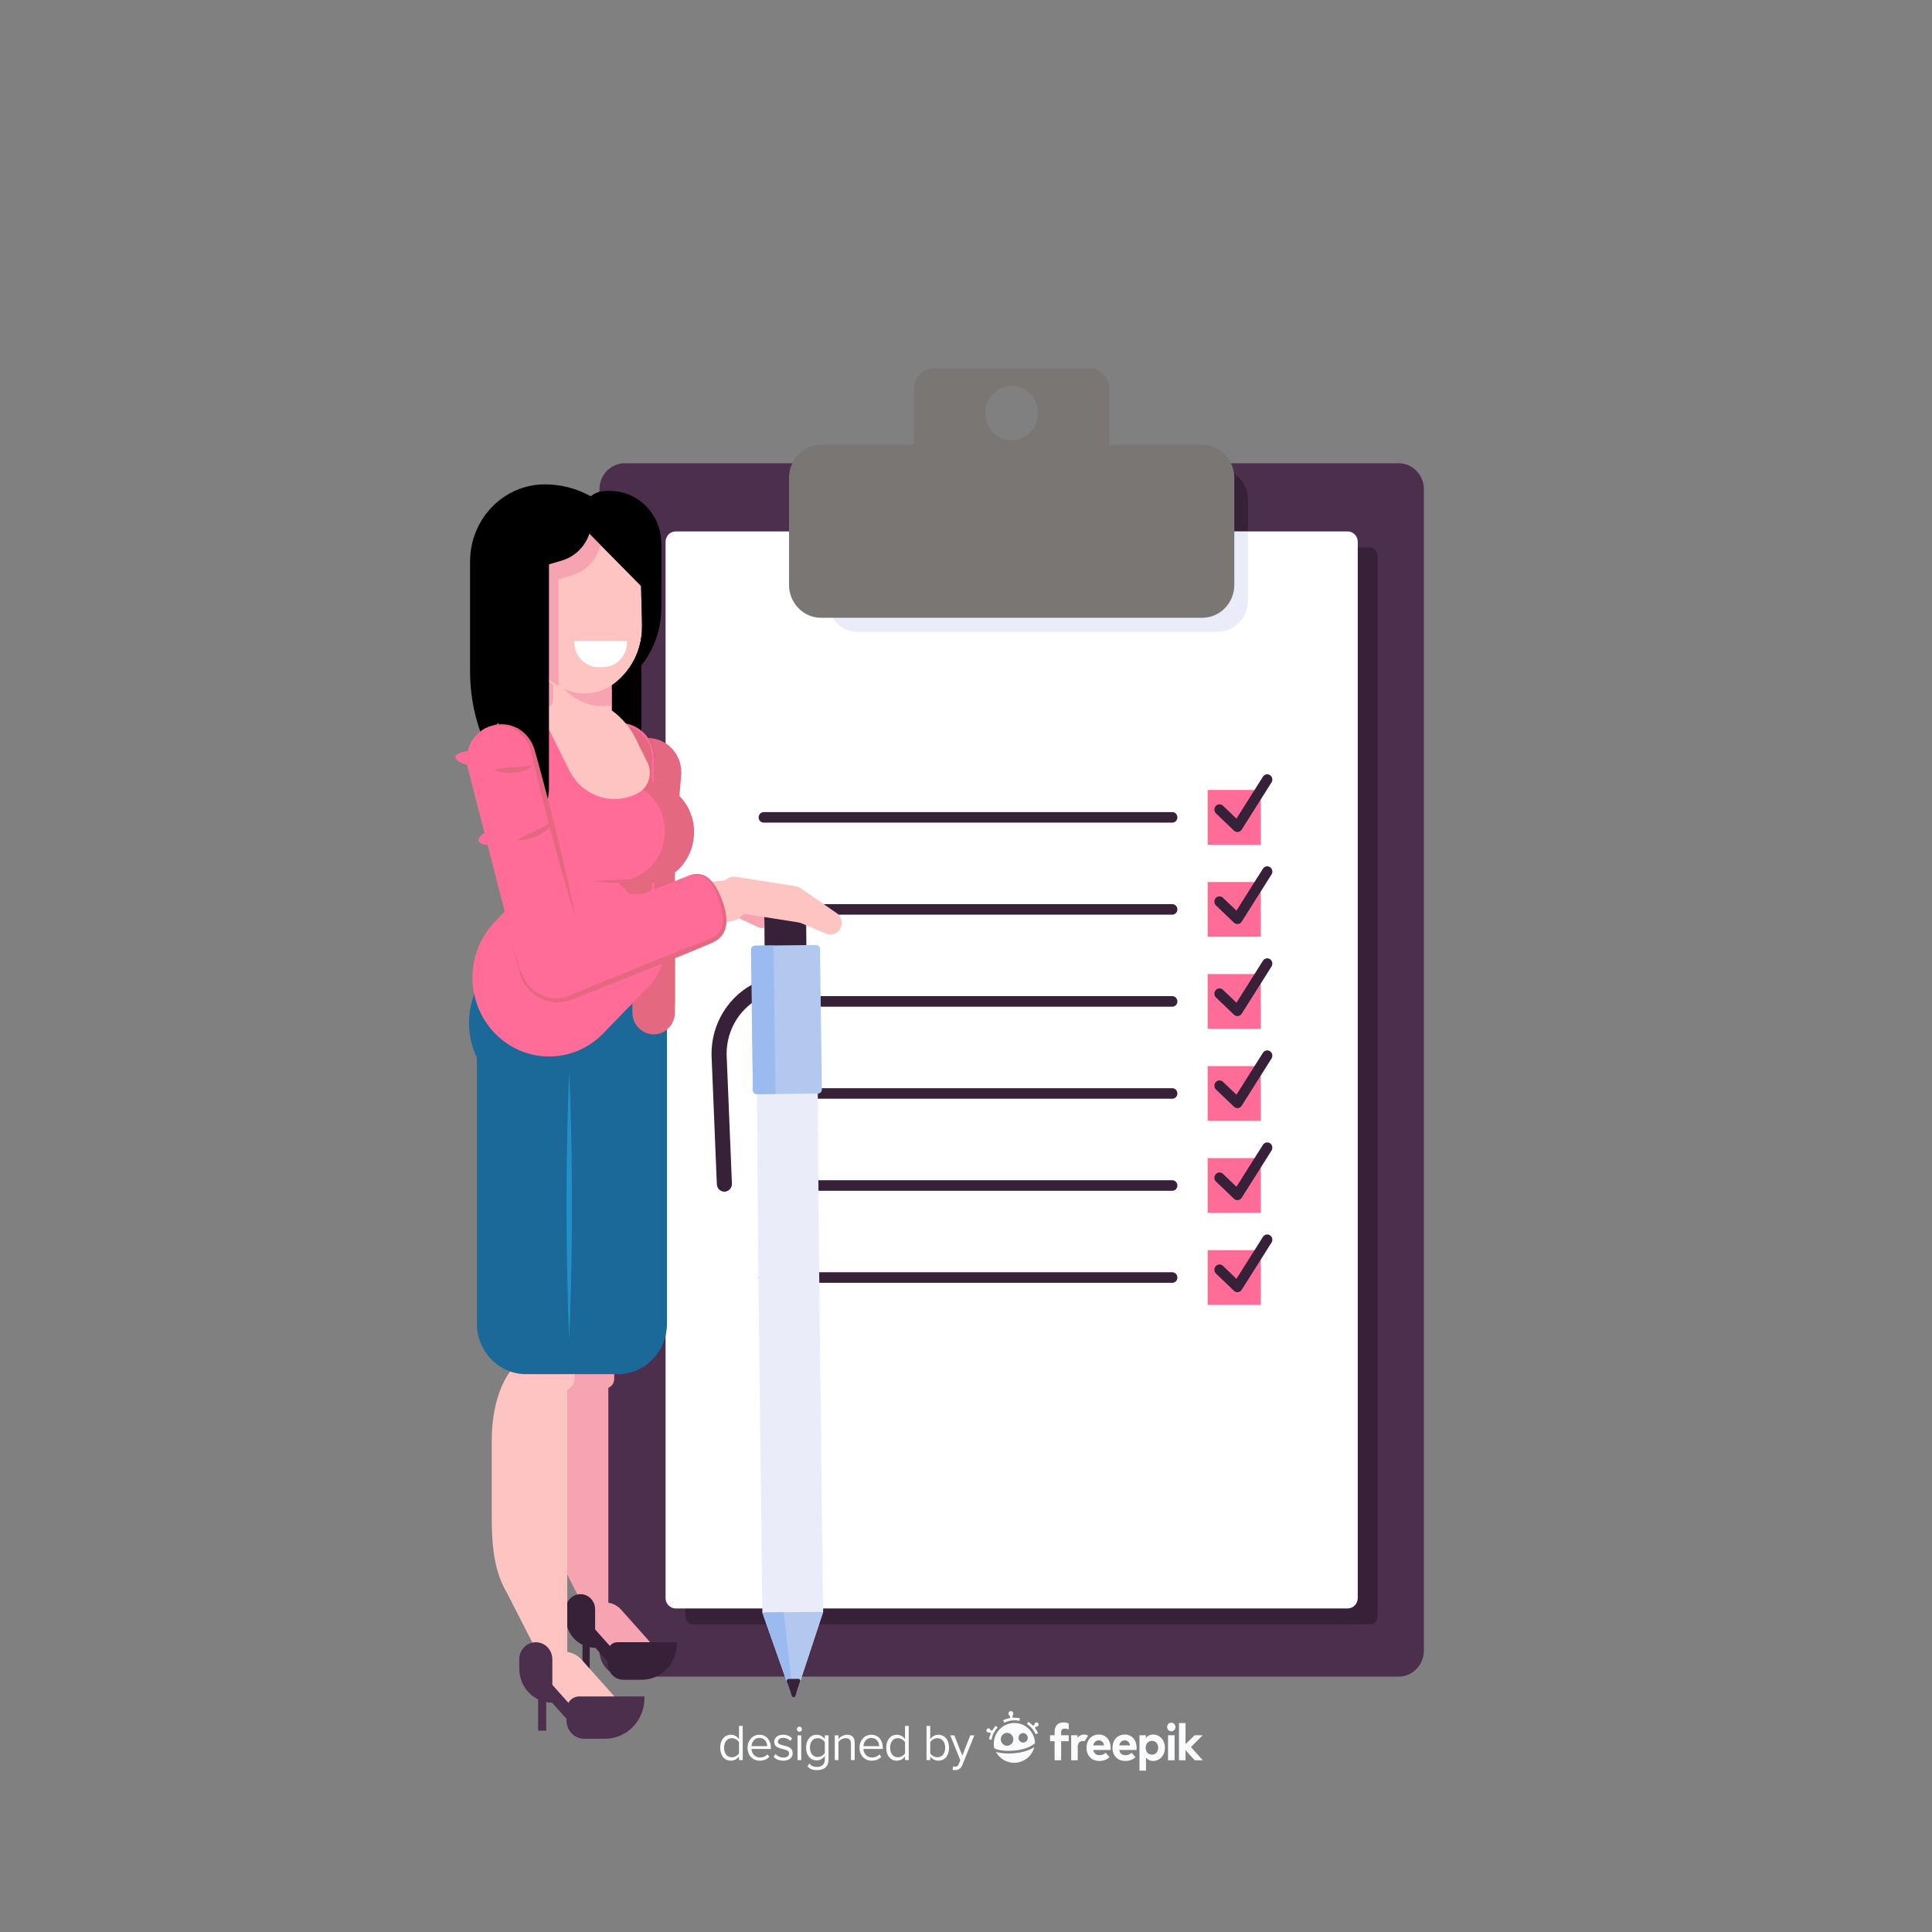 <?xml version="1.0" encoding="utf-8"?>
<svg viewBox="0 0 500 500" xmlns="http://www.w3.org/2000/svg">
  <rect x="0" y="0" width="500" height="500" fill="#808080" stroke="none"/>
  <g id="g10" transform="matrix(0.878, 0, 0, -0.905, 29.337, 477.87)" style="">
    <g id="g12" transform="scale(0.1)">
      <path d="m 1507.2,485.809 h 2281.29 c 41.09,0 74.4,33.32 74.4,74.41 V 3881.12 c 0,41.1 -33.31,74.42 -74.4,74.42 H 1507.2 c -41.1,0 -74.41,-33.32 -74.41,-74.42 V 560.219 c 0,-41.09 33.31,-74.41 74.41,-74.41" style="fill:#4c2e4d;fill-opacity:1;fill-rule:nonzero;stroke:none" id="path20"/>
      <path d="m 1708.88,635.25 h 1994.89 c 12.52,0 22.68,10.16 22.68,22.68 v 3034.52 c 0,12.52 -10.16,22.67 -22.68,22.67 H 1708.88 c -12.53,0 -22.68,-10.15 -22.68,-22.67 V 657.93 c 0,-12.52 10.15,-22.68 22.68,-22.68" style="fill:#372139;fill-opacity:1;fill-rule:nonzero;stroke:none" id="path22"/>
      <path d="m 1657.42,680.742 h 1980.85 c 16.4,0 29.7,13.289 29.7,29.699 V 3730.91 c 0,16.4 -13.3,29.7 -29.7,29.7 H 1657.42 c -16.4,0 -29.71,-13.3 -29.71,-29.7 V 710.441 c 0,-16.41 13.31,-29.699 29.71,-29.699" style="fill:#ffffff;fill-opacity:1;fill-rule:nonzero;stroke:none" id="path24"/>
      <path d="m 3344.38,3760.61 v 90.55 c 0,49.22 -39.89,89.11 -89.11,89.11 H 2194.36 c -49.22,0 -89.12,-39.89 -89.12,-89.11 v -90.55 h 1239.14" style="fill:#372139;fill-opacity:1;fill-rule:nonzero;stroke:none" id="path26"/>
      <path d="m 3344.38,3760.61 v -198.09 c 0,-49.21 -39.89,-89.11 -89.11,-89.11 H 2194.36 c -49.22,0 -89.12,39.9 -89.12,89.11 v 198.09 h 1239.14" style="fill:#ebecf9;fill-opacity:1;fill-rule:nonzero;stroke:none" id="path28"/>
      <path d="m 2085.97,3513.7 h 1123.75 c 52.13,0 94.38,42.26 94.38,94.39 v 305.72 c 0,52.13 -42.25,94.39 -94.38,94.39 H 2085.97 c -52.13,0 -94.39,-42.26 -94.39,-94.39 v -305.72 c 0,-52.13 42.26,-94.39 94.39,-94.39" style="fill:#7a7674;fill-opacity:1;fill-rule:nonzero;stroke:none" id="path30"/>
      <path d="m 2570.16,4099.04 c 0,42.91 34.77,77.69 77.68,77.69 42.91,0 77.7,-34.78 77.7,-77.69 0,-42.91 -34.79,-77.69 -77.7,-77.69 -42.91,0 -77.68,34.78 -77.68,77.69 z m -209.83,69.94 v -187.56 c 0,-31.98 25.93,-57.9 57.91,-57.9 h 459.2 c 31.98,0 57.91,25.92 57.91,57.9 v 187.56 c 0,31.98 -25.93,57.91 -57.91,57.91 h -459.2 c -31.98,0 -57.91,-25.93 -57.91,-57.91" style="fill:#7a7674;fill-opacity:1;fill-rule:nonzero;stroke:none" id="path32"/>
      <path d="M 3121.23,2942.96 H 1917.13" style="fill:none;stroke:#372139;stroke-width:30.152;stroke-linecap:round;stroke-linejoin:miter;stroke-miterlimit:10;stroke-dasharray:none;stroke-opacity:1" id="path34"/>
      <path d="m 3382.15,2864.69 h -156.56 v 156.56 h 156.56 v -156.56" style="fill:#ff6c97;fill-opacity:1;fill-rule:nonzero;stroke:none" id="path36"/>
      <path d="m 3260.53,2965.15 52.76,-49 87.86,134.94" style="fill:none;stroke:#372139;stroke-width:30.152;stroke-linecap:round;stroke-linejoin:round;stroke-miterlimit:10;stroke-dasharray:none;stroke-opacity:1" id="path38"/>
      <path d="M 3121.23,2679.78 H 1917.13" style="fill:none;stroke:#372139;stroke-width:30.152;stroke-linecap:round;stroke-linejoin:miter;stroke-miterlimit:10;stroke-dasharray:none;stroke-opacity:1" id="path40"/>
      <path d="m 3382.15,2601.5 h -156.56 v 156.56 h 156.56 V 2601.5" style="fill:#ff6c97;fill-opacity:1;fill-rule:nonzero;stroke:none" id="path42"/>
      <path d="m 3260.53,2701.96 52.76,-49 87.86,134.95" style="fill:none;stroke:#372139;stroke-width:30.152;stroke-linecap:round;stroke-linejoin:round;stroke-miterlimit:10;stroke-dasharray:none;stroke-opacity:1" id="path44"/>
      <path d="M 3121.23,2416.59 H 1917.13" style="fill:none;stroke:#372139;stroke-width:30.152;stroke-linecap:round;stroke-linejoin:miter;stroke-miterlimit:10;stroke-dasharray:none;stroke-opacity:1" id="path46"/>
      <path d="m 3382.15,2338.31 h -156.56 v 156.56 h 156.56 v -156.56" style="fill:#ff6c97;fill-opacity:1;fill-rule:nonzero;stroke:none" id="path48"/>
      <path d="m 3260.53,2438.77 52.76,-48.99 87.86,134.94" style="fill:none;stroke:#372139;stroke-width:30.152;stroke-linecap:round;stroke-linejoin:round;stroke-miterlimit:10;stroke-dasharray:none;stroke-opacity:1" id="path50"/>
      <path d="M 3121.23,2153.4 H 1917.13" style="fill:none;stroke:#372139;stroke-width:30.152;stroke-linecap:round;stroke-linejoin:miter;stroke-miterlimit:10;stroke-dasharray:none;stroke-opacity:1" id="path52"/>
      <path d="m 3382.15,2075.12 h -156.56 v 156.56 h 156.56 v -156.56" style="fill:#ff6c97;fill-opacity:1;fill-rule:nonzero;stroke:none" id="path54"/>
      <path d="m 3260.53,2175.59 52.76,-49.01 87.86,134.95" style="fill:none;stroke:#372139;stroke-width:30.152;stroke-linecap:round;stroke-linejoin:round;stroke-miterlimit:10;stroke-dasharray:none;stroke-opacity:1" id="path56"/>
      <path d="M 3121.23,1890.21 H 1917.13" style="fill:none;stroke:#372139;stroke-width:30.152;stroke-linecap:round;stroke-linejoin:miter;stroke-miterlimit:10;stroke-dasharray:none;stroke-opacity:1" id="path58"/>
      <path d="m 3382.15,1811.93 h -156.56 v 156.57 h 156.56 v -156.57" style="fill:#ff6c97;fill-opacity:1;fill-rule:nonzero;stroke:none" id="path60"/>
      <path d="m 3260.53,1912.39 52.76,-48.99 87.86,134.94" style="fill:none;stroke:#372139;stroke-width:30.152;stroke-linecap:round;stroke-linejoin:round;stroke-miterlimit:10;stroke-dasharray:none;stroke-opacity:1" id="path62"/>
      <path d="M 3121.23,1627.03 H 1917.13" style="fill:none;stroke:#372139;stroke-width:30.152;stroke-linecap:round;stroke-linejoin:miter;stroke-miterlimit:10;stroke-dasharray:none;stroke-opacity:1" id="path64"/>
      <path d="m 3382.15,1548.75 h -156.56 v 156.55 h 156.56 v -156.55" style="fill:#ff6c97;fill-opacity:1;fill-rule:nonzero;stroke:none" id="path66"/>
      <path d="m 3260.53,1649.21 52.76,-49 87.86,134.95" style="fill:none;stroke:#372139;stroke-width:30.152;stroke-linecap:round;stroke-linejoin:round;stroke-miterlimit:10;stroke-dasharray:none;stroke-opacity:1" id="path68"/>
      <path d="m 2014,441.191 c -2.89,-8.492 -14.86,-8.609 -17.93,-0.179 l -13.82,38.008 -23.06,63.402 -23.06,63.387 -23.05,63.402 -10,804.149 -3.23,310.33 -2.74,383.39 -5.19,380.11 179.18,1.86 5.19,-380.1 2.74,-383.39 3.23,-310.34 10,-804.161 -21.74,-63.848 -21.74,-63.859 -21.74,-63.86 -13.04,-38.301" style="fill:#ebecf9;fill-opacity:1;fill-rule:nonzero;stroke:none" id="path70"/>
      <path d="M 1913.08,669.211 1995,443.969 c 3.43,-9.418 16.79,-9.278 20.02,0.211 l 77.24,226.879 -179.18,-1.848" style="fill:#b3c8ef;fill-opacity:1;fill-rule:nonzero;stroke:none" id="path72"/>
      <path d="m 1976.3,669.859 -63.22,-0.648 11.52,-31.699 11.53,-31.703 11.53,-31.7 11.53,-31.687 34.61,-95.152 c 1.61,-4.43 8.2,-2.872 7.66,1.8 l -25.14,219.071 -0.02,1.718" style="fill:#9bbbf0;fill-opacity:1;fill-rule:nonzero;stroke:none" id="path74"/>
      <path d="m 1984.99,471.488 14.8,-40.707 c 1.84,-5.031 8.98,-4.961 10.71,0.117 l 13.96,41 c 1.26,3.723 -1.52,7.551 -5.43,7.512 l -28.77,-0.301 c -3.91,-0.039 -6.61,-3.929 -5.27,-7.621" style="fill:#372139;fill-opacity:1;fill-rule:nonzero;stroke:none" id="path76"/>
      <path d="m 2041.68,2682.2 1.58,-151.75 c 0.35,-34.01 -26.93,-61.88 -60.95,-62.23 v 0 c -34.01,-0.35 -61.87,26.94 -62.23,60.95 l -1.57,151.75 123.17,1.28" style="fill:#372139;fill-opacity:1;fill-rule:nonzero;stroke:none" id="path78"/>
      <path d="m 1885.12,2162.61 -5.46,401.84 c -0.07,6.33 5.01,11.52 11.35,11.59 l 180.35,1.87 c 6.34,0.06 11.52,-5.02 11.59,-11.35 l 5.46,-401.84 c 0.07,-6.33 -5.02,-11.53 -11.35,-11.59 l -180.36,-1.87 c -6.33,-0.07 -11.52,5.01 -11.58,11.35" style="fill:#b3c8ef;fill-opacity:1;fill-rule:nonzero;stroke:none" id="path80"/>
      <path d="m 1801.04,1894.84 -15.64,369.55 c -0.86,82.72 48.17,154.33 119.08,186.22" style="fill:none;stroke:#372139;stroke-width:44.463;stroke-linecap:round;stroke-linejoin:miter;stroke-miterlimit:10;stroke-dasharray:none;stroke-opacity:1" id="path82"/>
      <path d="m 1891.01,2576.04 c -6.34,-0.07 -11.42,-5.26 -11.35,-11.59 l 5.46,-401.84 c 0.06,-6.33 5.25,-11.42 11.58,-11.35 l 55.04,0.57 -5.7,424.78 -55.03,-0.57" style="fill:#9bbbf0;fill-opacity:1;fill-rule:nonzero;stroke:none" id="path84"/>
      <path d="m 1302.46,844.57 156.59,-296.461 v 932.071 c -137.59,0 -223.29,-111.55 -223.29,-249.14 v -150.82 c 0,-83.208 23.09,-164.779 66.7,-235.65" style="fill:#f7a4b2;fill-opacity:1;fill-rule:nonzero;stroke:none" id="path86"/>
      <path d="m 1401.9,676.289 v 0 c 26.43,28.762 69.26,28.762 95.69,0 l 130.72,-142.277 v 0 c -47.75,-51.981 -125.18,-51.981 -172.92,0 l -53.49,58.207 c -21.32,23.222 -21.32,60.863 0,84.07" style="fill:#f7a4b2;fill-opacity:1;fill-rule:nonzero;stroke:none" id="path88"/>
      <path d="m 1457.26,522.781 v 33.071 c 0,15.617 12.66,28.277 28.28,28.277 h 175.28 v -4.449 c 0,-56.789 -46.04,-102.828 -102.83,-102.828 h -54.81 c -25.36,0 -45.92,20.558 -45.92,45.929" style="fill:#372139;fill-opacity:1;fill-rule:nonzero;stroke:none" id="path90"/>
      <path d="m 1386.82,699.969 c -24.06,-26.18 -24.06,-68.617 0,-94.797 l 60.3,-65.641 c 53.85,-58.609 141.14,-58.609 194.99,0 l -170.22,24.77 -60.31,65.64 c -24.04,26.18 -40.22,53.61 -16.17,79.789" style="fill:#372139;fill-opacity:1;fill-rule:nonzero;stroke:none" id="path92"/>
      <path d="m 1376.85,721.559 v 0 c 23.85,0 43.19,-19.329 43.19,-43.188 v -110.121 0 c -47.72,0 -86.39,38.68 -86.39,86.391 v 23.73 c 0,23.859 19.34,43.188 43.2,43.188" style="fill:#372139;fill-opacity:1;fill-rule:nonzero;stroke:none" id="path94"/>
      <path d="m 1382.82,497.332 h 21.27 v 98.367 h -21.27 v -98.367" style="fill:#372139;fill-opacity:1;fill-rule:nonzero;stroke:none" id="path96"/>
      <path d="m 1448.75,1309.59 v 0 c 15.22,0 27.57,12.34 27.57,27.57 v 48.24 c 0,15.24 -12.35,27.58 -27.57,27.58 v 0 c -15.23,0 -27.58,-12.34 -27.58,-27.58 v -48.24 c 0,-15.23 12.35,-27.57 27.58,-27.57" style="fill:#f7a4b2;fill-opacity:1;fill-rule:nonzero;stroke:none" id="path98"/>
      <path d="m 1323.44,1302.93 v 0 c 19.85,0 35.94,16.09 35.94,35.95 v 62.91 c 0,19.85 -16.09,35.94 -35.94,35.94 v 0 c -19.86,0 -35.95,-16.09 -35.95,-35.94 v -62.91 c 0,-19.86 16.09,-35.95 35.95,-35.95" style="fill:#fec4c1;fill-opacity:1;fill-rule:nonzero;stroke:none" id="path100"/>
      <path d="M 1161.33,722.809 1337.91,388.512 V 1439.52 c -155.16,0 -222.65,-125.78 -222.65,-280.93 V 988.531 c 0,-93.832 -3.1,-185.812 46.07,-265.722" style="fill:#fec4c1;fill-opacity:1;fill-rule:nonzero;stroke:none" id="path102"/>
      <path d="m 1273.47,533.051 v 0 c 29.79,32.429 78.1,32.429 107.9,0 l 147.4,-160.442 v 0 C 1474.92,314 1387.62,314 1333.78,372.609 l -60.31,65.641 c -24.06,26.172 -24.06,68.629 0,94.801" style="fill:#fec4c1;fill-opacity:1;fill-rule:nonzero;stroke:none" id="path104"/>
      <path d="m 1335.88,359.949 v 31.699 c 0,20.704 16.79,37.481 37.48,37.481 h 192.06 v -5.02 c 0,-64.039 -51.91,-115.961 -115.96,-115.961 h -61.78 c -28.61,0 -51.8,23.204 -51.8,51.801" style="fill:#4c2e4d;fill-opacity:1;fill-rule:nonzero;stroke:none" id="path106"/>
      <path d="m 1245.21,584.102 v 0 c 26.9,0 48.71,-21.813 48.71,-48.711 v -124.172 0 c -53.8,0 -97.42,43.613 -97.42,97.41 v 26.762 c 0,26.898 21.81,48.711 48.71,48.711" style="fill:#4c2e4d;fill-opacity:1;fill-rule:nonzero;stroke:none" id="path108"/>
      <path d="m 1251.95,331.262 h 23.99 V 442.18 h -23.99 V 331.262" style="fill:#4c2e4d;fill-opacity:1;fill-rule:nonzero;stroke:none" id="path110"/>
      <path d="m 1270.56,530.859 c -24.06,-26.168 -24.06,-68.609 0,-94.8 l 60.3,-65.637 c 53.85,-58.602 141.15,-58.602 194.99,0 l -170.22,24.777 -60.3,65.641 c -24.05,26.172 -40.23,53.601 -16.18,79.789" style="fill:#4c2e4d;fill-opacity:1;fill-rule:nonzero;stroke:none" id="path112"/>
      <path d="m 1216.34,1350.7 h 270.78 c 79.93,0 144.73,64.8 144.73,144.73 v 837.13 c 0,99.37 -80.57,179.94 -179.96,179.94 h -264.41 c -63.99,0 -115.87,-51.88 -115.87,-115.87 v -901.2 c 0,-79.93 64.8,-144.73 144.73,-144.73" style="fill:#1a6999;fill-opacity:1;fill-rule:nonzero;stroke:none" id="path114"/>
      <path d="m 1048.31,2355.23 v 0 c 0,-124.71 101.1,-225.82 225.82,-225.82 h 209.08 c 80.12,0 145.07,64.96 145.07,145.07 v 213.17 c 0,51.58 -41.82,93.4 -93.41,93.4 h -260.74 c -124.72,0 -225.82,-101.1 -225.82,-225.82" style="fill:#1a6999;fill-opacity:1;fill-rule:nonzero;stroke:none" id="path116"/>
      <path d="m 1343.77,2216.44 c 1.78,-31.81 2.55,-63.62 3.86,-95.41 l 2.2,-95.41 c 1.46,-63.62 1.65,-127.22 1.86,-190.83 -0.18,-63.61 -0.39,-127.21 -1.83,-190.82 l -2.2,-95.42 c -1.32,-31.79 -2.09,-63.6 -3.89,-95.41 -1.8,31.81 -2.58,63.62 -3.89,95.41 l -2.21,95.42 c -1.44,63.61 -1.64,127.21 -1.83,190.82 0.2,63.61 0.41,127.21 1.86,190.83 l 2.2,95.41 c 1.31,31.79 2.08,63.6 3.87,95.41" style="fill:#2290c6;fill-opacity:1;fill-rule:nonzero;stroke:none" id="path118"/>
      <path d="m 1465.6,2805.25 v -224.2 h 69.27 c 51.59,0 93.41,-41.82 93.41,-93.4 v -119.42 c 0.98,-4.86 1.65,-9.83 2.23,-14.82 15.43,16.87 24.91,39.27 24.91,63.93 v 387.91 H 1465.6" style="fill:#e46880;fill-opacity:1;fill-rule:nonzero;stroke:none" id="path120"/>
      <path d="m 1463.98,2669.03 h 106.46 c 13.5,0 24.43,10.94 24.43,24.44 v 417.38 c 0,56.6 -45.88,102.48 -102.48,102.48 l -313.69,18.5 c -45.05,0 -81.21,-55.01 -81.21,-100.07 v -96.23 c 0,-202.41 164.09,-366.5 366.49,-366.5" style="fill:#ff6c97;fill-opacity:1;fill-rule:nonzero;stroke:none" id="path122"/>
      <path d="m 1364.68,2723.94 h 201.19 c 11.93,0 21.6,9.67 21.6,21.61 v 369.07 c 0,50.05 -40.57,90.61 -90.61,90.61 h -132.18 v -481.29" style="fill:#e46880;fill-opacity:1;fill-rule:nonzero;stroke:none" id="path124"/>
      <path d="m 1592.62,2322.43 v 0 c 34.68,0 62.8,28.12 62.8,62.8 V 2571 h -125.61 v -185.77 c 0,-34.68 28.13,-62.8 62.81,-62.8" style="fill:#e46880;fill-opacity:1;fill-rule:nonzero;stroke:none" id="path126"/>
      <path d="m 1704.79,2903.12 v 0 c 0,79.01 -64.07,143.07 -143.08,143.07 h -356.08 c -50.77,0 -91.92,-41.15 -91.92,-91.91 v -73.79 c 0,-66.53 53.94,-120.45 120.46,-120.45 h 327.54 c 79.01,0 143.08,64.05 143.08,143.08" style="fill:#ff6c97;fill-opacity:1;fill-rule:nonzero;stroke:none" id="path128"/>
      <path d="m 1625.52,2903.11 v 0 c 0,79.02 -64.06,143.08 -143.08,143.08 h 79.27 c 79.01,0 143.08,-64.06 143.08,-143.08 v 0 c 0,-79.02 -64.07,-143.08 -143.08,-143.08 h -79.27 c 79.02,0 143.08,64.06 143.08,143.08" style="fill:#e46880;fill-opacity:1;fill-rule:nonzero;stroke:none" id="path130"/>
      <path d="m 1124.68,2325.29 v 0 c 88.19,-88.19 231.16,-88.19 319.35,0 l 135.36,135.36 c 56.65,56.65 56.65,148.51 0,205.16 l -150.73,150.72 c -36.47,36.48 -95.61,36.48 -132.09,0 l -171.89,-171.89 c -88.19,-88.18 -88.19,-231.16 0,-319.35" style="fill:#ff6c97;fill-opacity:1;fill-rule:nonzero;stroke:none" id="path132"/>
      <path d="m 1545.61,3011.88 v 0 c 32.23,16.47 45.02,55.97 28.54,88.21 l -35.8,70.06 c -54.15,105.94 -183.93,147.94 -289.86,93.79 v 0 l 95.47,-186.81 c 37.66,-73.7 127.94,-102.92 201.65,-65.25" style="fill:#fec4c1;fill-opacity:1;fill-rule:nonzero;stroke:none" id="path134"/>
      <path d="m 1379.11,3168.37 h 29.36 c 33.76,0 61.13,27.37 61.13,61.13 v 450.19 h -204.2 v -397.61 c 0,-62.8 50.91,-113.71 113.71,-113.71" style="fill:#fec4c1;fill-opacity:1;fill-rule:nonzero;stroke:none" id="path136"/>
      <path d="m 1401.49,3755.95 c -5.31,5.22 -9.66,11.21 -13.03,17.69 h -4.39 -171.36 l -0.01,-170.52 v -115.41 c 0.01,-102.59 85.69,-189.73 171.37,-189.73 85.69,0 171.37,87.14 171.37,189.73 v 115.41 1.5 l -153.95,151.33" style="fill:#fec4c1;fill-opacity:1;fill-rule:nonzero;stroke:none" id="path138"/>
      <path d="m 1212.7,3603.12 c 1.19,-33.06 1.7,-66.11 2.57,-99.17 0.21,-8.25 0.09,-16.59 0.83,-24.64 0.36,-4.05 0.35,-8.13 0.99,-12.14 l 2.04,-12.02 c 1.35,-7.99 3.9,-15.76 6.13,-23.52 2.96,-7.55 5.4,-15.31 9.27,-22.46 13.94,-29.24 34.96,-54.92 60.63,-74.42 13.12,-9.34 27.16,-17.32 42.16,-22.96 15.11,-5.26 30.88,-8.3 46.75,-8.53 15.87,0.26 31.63,3.27 46.74,8.54 15,5.64 29.04,13.62 42.17,22.96 25.67,19.49 46.68,45.18 60.61,74.42 3.87,7.15 6.3,14.9 9.27,22.45 2.24,7.76 4.79,15.53 6.13,23.53 l 2.05,12.01 c 0.64,4.01 0.63,8.09 0.99,12.14 0.73,8.05 0.63,16.39 0.82,24.64 0.88,33.06 1.39,66.11 2.59,99.17 1.2,-33.06 1.71,-66.11 2.59,-99.17 0.12,-8.27 0.43,-16.47 -0.06,-24.92 -0.25,-4.18 -0.13,-8.41 -0.67,-12.57 l -1.73,-12.49 c -1.18,-8.33 -3.55,-16.45 -5.65,-24.59 -2.83,-7.92 -5.16,-16.06 -8.94,-23.61 -13.38,-31.06 -35.58,-57.88 -62.23,-78.71 -13.71,-9.98 -28.49,-18.57 -44.42,-24.73 -16.07,-5.78 -33.01,-9.26 -50.26,-9.62 -17.25,0.39 -34.19,3.85 -50.25,9.63 -15.94,6.16 -30.71,14.75 -44.43,24.73 -26.66,20.82 -48.82,47.65 -62.2,78.71 -3.79,7.55 -6.13,15.69 -8.96,23.61 -2.1,8.13 -4.48,16.25 -5.64,24.58 l -1.74,12.49 c -0.55,4.16 -0.43,8.39 -0.67,12.57 -0.48,8.45 -0.19,16.65 -0.05,24.92 0.87,33.06 1.37,66.11 2.57,99.17" style="fill:#fec4c1;fill-opacity:1;fill-rule:nonzero;stroke:none" id="path140"/>
      <path d="m 1429.99,3372.59 h 12.78 c 39.37,0 71.27,31.91 71.27,71.27 v 3.35 h -155.32 v -3.35 c 0,-39.36 31.91,-71.27 71.27,-71.27" style="fill:#ffffff;fill-opacity:1;fill-rule:nonzero;stroke:none" id="path142"/>
      <path d="m 1210.94,3775.41 h 101.25 v -456.72 c -56.85,31.1 -101.25,96.93 -101.25,170.78 v 115.41 170.53" style="fill:#f7a4b2;fill-opacity:1;fill-rule:nonzero;stroke:none" id="path144"/>
      <path d="m 1261.47,3609.2 90.49,25.85 c 52,14.85 87.85,62.37 87.85,116.45 v 0 c 0,36.64 -29.71,66.35 -66.35,66.35 h -93.02 c -39.65,0 -71.8,-32.14 -71.8,-71.79 v -97.01 c 0,-27.53 26.36,-47.41 52.83,-39.85" style="fill:#f7a4b2;fill-opacity:1;fill-rule:nonzero;stroke:none" id="path146"/>
      <path d="m 1453.33,3311.99 c -21.51,-10.55 -45.74,-15.96 -69.26,-14.01 -18.98,0 -37.92,4.49 -55.97,12.26 31.19,-30.34 70.83,-49.25 110.58,-49.25 10.35,0 20.7,1.3 30.92,3.72 v 56.33 c -5.25,-3.31 -10.67,-6.35 -16.27,-9.05" style="fill:#f7a4b2;fill-opacity:1;fill-rule:nonzero;stroke:none" id="path148"/>
      <path d="m 1289.39,3327.07 c -26.66,20.82 -48.82,47.65 -62.2,78.71 -3.79,7.55 -6.13,15.69 -8.96,23.61 -2.1,8.13 -4.48,16.25 -5.64,24.58 l -1.74,12.49 c -0.55,4.16 -0.43,8.39 -0.67,12.57 -0.48,8.45 -0.19,16.65 -0.05,24.92 0.87,33.06 1.38,66.11 2.57,99.17 l 0.01,90.71 h -17.53 V 3523.31 3407.9 c 0,-57.1 26.54,-109.41 64.86,-144.58 13.92,-12.77 36.38,-2.92 36.38,15.97 v 42.95 c -2.36,1.59 -4.73,3.16 -7.03,4.83" style="fill:#f7a4b2;fill-opacity:1;fill-rule:nonzero;stroke:none" id="path150"/>
      <path d="m 1405.63,2760.04 c 47.08,3.06 94.17,5.12 141.26,6.16 11.96,0.35 23.28,0.43 34.24,2.32 11.15,1.41 21.8,5.13 32.14,9.21 20.52,8.76 38.77,22.56 52.94,39.7 13.99,17.27 24.05,37.8 28.51,59.67 4.39,21.85 3.84,44.88 -2.34,66.54 -12.09,43.4 -46.18,80.94 -90.76,96.91 23.14,-4.98 44.91,-16.6 63.01,-32.63 17.84,-16.3 31.91,-37.24 39.57,-60.62 8.22,-23.26 9.26,-48.68 5.25,-73.06 -4.47,-24.41 -15.56,-47.45 -30.99,-66.87 -16.04,-18.92 -36.47,-34.25 -59.49,-43.48 -11.63,-4.21 -23.55,-7.88 -35.86,-9.09 -12.31,-1.79 -24.67,-1.22 -36.22,-0.92 -47.09,1.04 -94.18,3.09 -141.26,6.16" style="fill:#e46880;fill-opacity:1;fill-rule:nonzero;stroke:none" id="path152"/>
      <path d="m 1176.16,2932.09 c 59.1,16.09 110.34,16.94 114.44,1.88 4.1,-15.05 -40.49,-40.3 -99.59,-56.4" style="fill:#ff6c97;fill-opacity:1;fill-rule:nonzero;stroke:none" id="path154"/>
      <path d="m 1555.57,3453.96 c -1.17,-8.32 -3.55,-16.44 -5.65,-24.58 -2.83,-7.92 -5.16,-16.06 -8.95,-23.61 -13.37,-31.06 -35.57,-57.88 -62.22,-78.71 -2.99,-2.18 -6.05,-4.26 -9.15,-6.29 v -72.1 c 14.94,-10.42 28.71,-22.78 40.81,-37.01 17.27,-3.08 33.04,-10.41 46.15,-20.97 v 270.44 l -0.99,-7.17" style="fill:#000000;fill-opacity:1;fill-rule:nonzero;stroke:none" id="path156"/>
      <path d="m 1231.53,3651.48 90.49,25.85 c 51.99,14.85 87.84,62.37 87.84,116.44 v 0 c 0,36.65 -29.7,66.36 -66.35,66.36 h -93.02 c -39.65,0 -71.79,-32.14 -71.79,-71.79 v -97.01 c 0,-27.54 26.35,-47.41 52.83,-39.85" style="fill:#000000;fill-opacity:1;fill-rule:nonzero;stroke:none" id="path158"/>
      <path d="m 1135.48,2880 v 0 c 82.03,0 148.52,66.49 148.52,148.52 v 831.4 0 c -82.03,0 -148.52,-66.5 -148.52,-148.52 V 2880" style="fill:#000000;fill-opacity:1;fill-rule:nonzero;stroke:none" id="path160"/>
      <path d="m 1248.49,3263.94 c 5.74,2.94 11.56,5.58 17.43,7.95 -0.3,3.37 -0.52,6.75 -0.52,10.19 v 73.3 c -31.64,34.52 -52.7,81.5 -52.7,132.33 v 115.41 l 0.01,170.52 h 171.36 121.17 c -51.44,73.48 -136.66,121.58 -233.16,121.58 v 0 c -121.87,0 -220.67,-98.8 -220.67,-220.67 v -314.2 c 0,-60.44 10.65,-118.38 30.11,-172.1 9.63,7.17 20.68,12.75 32.95,16.09 4.58,1.25 9.16,2.03 13.73,2.61 13.85,14.89 31.35,24.88 50.5,24.88 l 88.87,-5.24 -19.08,37.35 v 0" style="fill:#000000;fill-opacity:1;fill-rule:nonzero;stroke:none" id="path162"/>
      <path d="m 1464.4,3876.37 c -58.3,0 -105.86,-45.38 -109.61,-102.73 h 29.28 171.37 v -170.52 -0.02 c 1.2,-33.05 1.71,-66.1 2.59,-99.15 0.12,-8.27 0.43,-16.47 -0.06,-24.92 -0.25,-4.18 -0.13,-8.41 -0.67,-12.57 l -1.73,-12.5 c -1.17,-8.32 -3.55,-16.44 -5.65,-24.58 -2.83,-7.92 -5.16,-16.06 -8.95,-23.61 -13.37,-31.06 -35.57,-57.88 -62.22,-78.71 -2.99,-2.18 -6.05,-4.26 -9.15,-6.29 v -12.43 c 86.19,42.53 145.5,131.26 145.5,233.88 v 183.44 c 0,83.24 -67.47,150.71 -150.7,150.71" style="fill:#000000;fill-opacity:1;fill-rule:nonzero;stroke:none" id="path164"/>
      <path d="M 1401.49,3755.95 1558.11,3602 c 21.19,-20.83 56.99,-5.82 56.99,23.9 v 86.13 c 0,90.76 -73.58,164.34 -164.34,164.34 v 0 c -38.82,0 -70.28,-31.47 -70.28,-70.29 v 0 c 0,-18.85 7.57,-36.91 21.01,-50.13" style="fill:#000000;fill-opacity:1;fill-rule:nonzero;stroke:none" id="path166"/>
      <path d="m 1584.97,3169.48 c -2.99,0.29 -5.96,0.4 -8.92,0.42 11.82,-16.7 18.82,-37.03 18.82,-59.05 v -68.67 c 28.67,-6.85 54,-22.28 73.09,-43.49 l 5.74,62.67 c 5.35,54.35 -34.36,102.76 -88.73,108.12" style="fill:#e46880;fill-opacity:1;fill-rule:nonzero;stroke:none" id="path168"/>
      <path d="m 1918.57,2674.73 -51.19,23.27 c -12.48,5.4 -26.98,-0.34 -32.38,-12.82 -5.41,-12.49 0.33,-26.99 12.82,-32.4 l 54.02,-24.55 c 5.68,-2.46 11.75,-2.52 17.22,-0.77 l -0.49,47.27" style="fill:#f7a4b2;fill-opacity:1;fill-rule:nonzero;stroke:none" id="path170"/>
      <path d="m 1714.19,2625.5 109.94,20.96 c 29.01,5.54 48.57,32.9 44.4,62.15 l -3.1,21.7 c -3.03,21.24 -22.25,36.34 -43.59,34.25 l -121.66,-11.9 14.01,-127.16" style="fill:#fec4c1;fill-opacity:1;fill-rule:nonzero;stroke:none" id="path172"/>
      <path d="m 1781.46,2678.98 251.57,-38.55 8.63,55.69 c 3.78,24.41 -12.97,47.25 -37.38,50.98 l -168.36,25.74 c -21.53,3.34 -41.67,-11.4 -45.01,-32.92 l -9.45,-60.94" style="fill:#fec4c1;fill-opacity:1;fill-rule:nonzero;stroke:none" id="path174"/>
      <path d="m 1983.37,2658.8 117.85,-48.86 c 15.8,-6.15 33.71,0.45 41.74,15.38 v 0 c 8.04,14.93 3.66,33.51 -10.18,43.3 l -105.9,71.09 c -16.45,11.63 -39.38,6.24 -48.92,-11.51 L 1966,2705.97 c -9.54,-17.75 -1.41,-39.86 17.37,-47.17" style="fill:#fec4c1;fill-opacity:1;fill-rule:nonzero;stroke:none" id="path176"/>
      <path d="m 1177.88,2574.88 512.72,199.49 c 51.01,19.52 78.34,-13.29 97.85,-64.3 v 0 c 19.51,-51.02 23.82,-100.93 -27.2,-120.44 L 1346.76,2427.1 c -60.8,-22.93 -128.26,10.6 -146.71,72.9 l -22.17,74.88" style="fill:#ff6c97;fill-opacity:1;fill-rule:nonzero;stroke:none" id="path178"/>
      <path d="m 1690.6,2774.37 c 8.75,3.53 17.96,6.27 27.6,6.73 9.62,0.5 19.51,-1.82 28.05,-6.61 17.25,-9.84 28.36,-26.88 37.23,-43.7 8.64,-17.16 15.47,-35.06 20,-53.96 4.33,-18.66 6.25,-39.56 -2.11,-58.99 -4.15,-9.54 -11.04,-18.07 -19.42,-24.23 -8.34,-6.07 -18.16,-10.12 -26.64,-13.52 l -52.57,-21.16 -105.31,-41.92 c -70.27,-27.77 -140.73,-55.08 -211.36,-81.92 l -26.48,-10.07 c -8.61,-3.21 -18.15,-6.84 -28.01,-8.56 -19.53,-3.83 -40.01,-2.74 -58.73,3.65 -37.86,11.76 -67.71,44.66 -76.19,82.36 l 2.92,-1.78 -0.46,-0.07 -2.42,-0.39 -0.5,2.23 c -2.69,12.13 -5.88,24.17 -9.11,36.2 l -9.28,36.2 -0.01,0.06 0.05,0.02 1.62,0.56 -1.57,-0.69 0.04,0.09 c 7.91,-23.65 16.27,-47.14 23.16,-71.14 l -2.93,1.84 0.45,0.1 2.25,0.49 0.67,-2.27 c 10.63,-35.61 39.45,-64.33 74.34,-74.06 17.28,-5.22 35.8,-5.49 53.17,-1.44 8.71,1.84 16.85,5.26 25.78,8.95 l 26.27,10.62 c 70.06,28.32 140.3,56.18 210.71,83.58 l 105.72,40.83 52.94,20.21 c 9.13,3.38 17.01,6.34 24.2,11.12 7.04,4.81 12.62,11.29 16.29,18.9 7.4,15.39 6.83,34.37 3.26,52.22 -3.51,18.03 -9.97,35.77 -17.21,52.84 -7.61,16.72 -17.26,33.4 -32.74,43.44 -7.69,4.94 -16.79,7.57 -26.06,7.78 -9.29,0.27 -18.6,-1.69 -27.61,-4.54" style="fill:#e46880;fill-opacity:1;fill-rule:nonzero;stroke:none" id="path180"/>
      <path d="m 1198.65,2503.11 -153.61,579.82 c -14.36,52.7 16.74,107.06 69.43,121.41 v 0 c 52.71,14.36 107.06,-16.73 121.42,-69.44 l 126.57,-478.42 c 16.78,-62.76 -23.27,-126.57 -87.1,-138.75 l -76.71,-14.62" style="fill:#ff6c97;fill-opacity:1;fill-rule:nonzero;stroke:none" id="path182"/>
      <path d="m 1234.36,3096.56 c -1.27,-14.92 -52.84,-22.71 -115.17,-17.4 -62.32,5.3 -111.83,21.69 -110.56,36.61 1.27,14.92 52.83,22.71 115.16,17.4 62.33,-5.3 111.84,-21.7 110.57,-36.61" style="fill:#ff6c97;fill-opacity:1;fill-rule:nonzero;stroke:none" id="path184"/>
      <path d="m 1290.6,2933.97 c 4.1,-15.05 -40.49,-40.3 -99.59,-56.4 -59.11,-16.09 -110.35,-16.94 -114.45,-1.88 -4.1,15.05 40.49,40.3 99.6,56.4 59.1,16.09 110.34,16.94 114.44,1.88" style="fill:#ff6c97;fill-opacity:1;fill-rule:nonzero;stroke:none" id="path186"/>
      <path d="m 1234.36,3096.56 c -1.27,-14.92 -52.84,-22.71 -115.17,-17.4 -62.32,5.3 -111.83,21.69 -110.56,36.61 1.27,14.92 52.83,22.71 115.16,17.4 62.33,-5.3 111.84,-21.7 110.57,-36.61" style="fill:#ff6c97;fill-opacity:1;fill-rule:nonzero;stroke:none" id="path188"/>
      <path d="m 1290.6,2933.97 c 4.1,-15.05 -40.49,-40.3 -99.59,-56.4 -59.11,-16.09 -110.35,-16.94 -114.45,-1.88 -4.1,15.05 40.49,40.3 99.6,56.4 59.1,16.09 110.34,16.94 114.44,1.88" style="fill:#ff6c97;fill-opacity:1;fill-rule:nonzero;stroke:none" id="path190"/>
      <path d="m 1114.47,3204.34 c 25.75,9.06 55.74,5.65 80.18,-8.24 12.19,-7.05 22.89,-16.76 31.27,-28.26 8.47,-11.27 14.16,-25.33 17.67,-38.36 15.27,-52.01 29.32,-104.34 43.37,-156.67 27.51,-104.83 53.85,-209.96 75.5,-316.33 -33.78,103.16 -62.87,207.54 -90.8,312.24 -13.67,52.43 -27.32,104.86 -39.78,157.61 -2.9,13.25 -6.98,24.91 -14.17,35.85 -6.99,10.8 -16.32,20.12 -27.13,27.36 -21.44,15 -49.52,20.36 -76.11,14.8" style="fill:#e46880;fill-opacity:1;fill-rule:nonzero;stroke:none" id="path192"/>
      <path d="m 1290.61,2933.97 c 1.23,-2.23 1.56,-5.47 0.64,-8.15 -0.7,-2.87 -2.2,-5.17 -3.59,-7.63 -3.2,-4.39 -6.88,-8.47 -10.96,-11.72 -8.03,-6.86 -17.05,-11.98 -26.32,-16.26 -9.29,-4.27 -18.96,-7.46 -28.9,-9.63 -9.87,-2.31 -20.05,-3.48 -30.47,-3.01 8.67,5.9 17.57,10.28 26.39,14.69 8.79,4.43 17.68,8.34 26.43,12.38 8.77,3.98 17.49,7.91 25.99,12.06 4.29,2.11 8.34,4.34 12.27,6.87 3.67,2.66 7.62,5.18 8.52,10.4" style="fill:#e46880;fill-opacity:1;fill-rule:nonzero;stroke:none" id="path194"/>
      <path d="m 1234.36,3096.56 c 0.37,-2.55 -0.64,-5.8 -2.56,-7.87 -1.77,-2.43 -4.08,-3.96 -6.31,-5.69 -4.65,-2.98 -9.61,-5.28 -14.66,-6.9 -10.07,-3.49 -20.44,-5.06 -30.75,-5.8 -10.32,-0.7 -20.64,-0.32 -30.83,1.11 -10.2,1.28 -20.29,3.71 -30.06,7.75 10.32,2.53 20.34,3.57 30.29,4.62 9.94,1.08 19.8,1.65 29.57,2.34 l 29.11,2.01 c 4.81,0.48 9.56,0.98 14.19,1.95 4.5,1.12 9.26,1.89 12.01,6.48" style="fill:#e46880;fill-opacity:1;fill-rule:nonzero;stroke:none" id="path196"/>
      <path d="m 2601.04,345.352 c -4.32,-4.43 -8.03,-9.313 -11.08,-14.532 l -4.65,2.41 c -0.67,2.969 -3.49,5.02 -6.59,4.661 -3.31,-0.391 -5.67,-3.391 -5.29,-6.7 0.39,-3.312 3.39,-5.671 6.7,-5.281 0.65,0.07 1.27,0.25 1.83,0.52 l 4.51,-2.348 c -2.51,-5.543 -4.32,-11.383 -5.39,-17.434 l 7.47,-1.316 c 2.3,13.059 8.5,25.066 17.92,34.727 l -5.43,5.293" style="fill:#f9fbfc;fill-opacity:1;fill-rule:nonzero;stroke:none" id="path198"/>
      <path d="m 2655.92,368.371 c -1.71,0 -3.41,-0.062 -5.09,-0.172 l -0.74,6.262 c 1.87,1.5 2.96,3.891 2.65,6.449 -0.45,3.922 -4.02,6.742 -7.95,6.281 -3.93,-0.461 -6.74,-4.031 -6.27,-7.961 0.3,-2.539 1.89,-4.609 4.04,-5.64 l 0.73,-6.238 c -7.14,-1.161 -14.02,-3.321 -20.59,-6.454 l 3.27,-6.847 c 9.34,4.48 19.41,6.738 29.95,6.738 4.97,0 9.93,-0.527 14.75,-1.578 l 1.61,7.41 c -5.36,1.16 -10.85,1.75 -16.36,1.75" style="fill:#f9fbfc;fill-opacity:1;fill-rule:nonzero;stroke:none" id="path200"/>
      <path d="m 2721.94,342.898 c 3.31,0.403 5.67,3.411 5.26,6.723 -0.4,3.309 -3.41,5.66 -6.72,5.25 -3.1,-0.379 -5.35,-3.031 -5.3,-6.082 l -4.16,-3.629 c -4.18,4.289 -8.9,8.121 -14.08,11.391 l -4.04,-6.41 c 11.35,-7.149 20.21,-17.27 25.64,-29.25 l 6.9,3.121 c -2.51,5.539 -5.67,10.718 -9.42,15.449 l 4.02,3.508 c 0.61,-0.117 1.25,-0.16 1.9,-0.071" style="fill:#f9fbfc;fill-opacity:1;fill-rule:nonzero;stroke:none" id="path202"/>
      <path d="m 2650.45,266.289 c -3.86,-0.238 -7.75,-0.348 -11.57,-0.348 -8.8,0 -17.34,0.598 -24.79,1.789 -3.9,0.622 -8.46,1.551 -12.7,2.918 10.47,-18.609 30.69,-31.25 53.88,-31.25 28.56,0 52.63,19.161 59.5,45.032 -6.82,-4.489 -15.05,-8.25 -24.58,-11.219 -11.8,-3.68 -25.55,-6.07 -39.74,-6.922" style="fill:#f9fbfc;fill-opacity:1;fill-rule:nonzero;stroke:none" id="path204"/>
      <path d="m 2681.7,297.141 c -7.5,0 -13.6,6.101 -13.6,13.601 0,7.5 6.1,13.61 13.6,13.61 7.5,0 13.6,-6.11 13.6,-13.61 0,-7.5 -6.1,-13.601 -13.6,-13.601 z m -47.37,-9.082 c -10.2,0 -18.5,8.3 -18.5,18.492 0,10.211 8.3,18.508 18.5,18.508 10.19,0 18.49,-8.297 18.49,-18.508 0,-10.192 -8.3,-18.492 -18.49,-18.492 z m 21.59,65.14 c -33.52,0 -60.79,-26.66 -60.79,-59.429 0,-4.25 0.46,-8.489 1.36,-12.61 6.74,-4.828 27.06,-8.898 53.48,-7.308 28.8,1.738 52.97,9.578 66.72,21.589 -0.05,1.938 -0.21,3.899 -0.45,5.809 -3.8,29.621 -29.74,51.949 -60.32,51.949" style="fill:#f9fbfc;fill-opacity:1;fill-rule:nonzero;stroke:none" id="path206"/>
      <path d="m 2815.96,334.531 c -2.95,1.16 -8.06,3.098 -13.83,2.379 -5.51,-0.691 -8.44,-3.398 -8.44,-10.058 v -8.672 h 22.29 v -17.16 h -22.29 v -54.559 h -19.31 v 54.559 h -13.39 v 17.16 h 13.39 v 8.89 c 0,16.801 8.95,27.821 25.68,27.821 6.42,0 11.57,-1.211 15.9,-3.071 v -17.289" style="fill:#f9fbfc;fill-opacity:1;fill-rule:nonzero;stroke:none" id="path208"/>
      <path d="m 2862.98,301.219 c -1.77,0.293 -3.58,0.461 -5.26,0.461 -8.95,0 -15.09,-5.481 -15.09,-16.129 v -39.09 h -19.33 v 71.719 h 18.73 v -7.84 c 4.51,6.73 11.4,9.769 20.21,9.769 4.14,0 8.47,-1.277 10.94,-3.367 l -10.2,-15.523" style="fill:#f9fbfc;fill-opacity:1;fill-rule:nonzero;stroke:none" id="path210"/>
      <path d="m 2888.52,289.09 h 31.74 c -1.77,9.18 -7.32,14.371 -15.61,14.371 -9.1,0 -14.44,-5.481 -16.13,-14.371 z m 51.14,-6.66 c 0,-2.219 -0.16,-4.879 -0.37,-6.508 h -50.85 c 2.07,-10.363 9.32,-14.883 18.43,-14.883 6.22,0 12.94,2.52 18.13,6.891 l 11.33,-12.43 c -8.15,-7.48 -18.51,-10.891 -30.57,-10.891 -21.98,0 -37.23,14.961 -37.23,37.532 0,22.578 14.8,37.968 36.26,37.968 20.65,0 34.79,-15.32 34.87,-37.679" style="fill:#f9fbfc;fill-opacity:1;fill-rule:nonzero;stroke:none" id="path212"/>
      <path d="m 2965.05,289.09 h 31.75 c -1.78,9.18 -7.34,14.371 -15.62,14.371 -9.1,0 -14.43,-5.481 -16.13,-14.371 z m 51.14,-6.66 c 0,-2.219 -0.15,-4.879 -0.37,-6.508 h -50.85 c 2.07,-10.363 9.33,-14.883 18.43,-14.883 6.22,0 12.96,2.52 18.13,6.891 l 11.33,-12.43 c -8.14,-7.48 -18.5,-10.891 -30.57,-10.891 -21.99,0 -37.23,14.961 -37.23,37.532 0,22.578 14.8,37.968 36.27,37.968 20.64,0 34.78,-15.32 34.86,-37.679" style="fill:#f9fbfc;fill-opacity:1;fill-rule:nonzero;stroke:none" id="path214"/>
      <path d="m 3042.87,282.359 c 0,-11.32 7.48,-19.757 18.44,-19.757 11.4,0 18.49,8.808 18.49,19.757 0,10.95 -7.09,19.762 -18.49,19.762 -10.96,0 -18.44,-8.441 -18.44,-19.762 z m 56.78,0 c 0,-21.539 -14.95,-37.75 -34.72,-37.75 -9.62,0 -16.43,3.782 -21.09,9.332 v -37.082 h -19.25 V 318.18 h 18.88 v -7.918 c 4.66,5.847 11.54,9.847 21.38,9.847 19.85,0 34.8,-16.207 34.8,-37.75" style="fill:#f9fbfc;fill-opacity:1;fill-rule:nonzero;stroke:none" id="path216"/>
      <path d="m 3128.09,246.461 h -19.32 v 71.719 h 19.32 z m 2.59,95.187 c 0,-6.957 -5.41,-12.289 -12.36,-12.289 -6.96,0 -12.28,5.332 -12.28,12.289 0,6.954 5.32,12.434 12.28,12.434 6.95,0 12.36,-5.48 12.36,-12.434" style="fill:#f9fbfc;fill-opacity:1;fill-rule:nonzero;stroke:none" id="path218"/>
      <path d="m 3160.32,292.652 27.02,25.528 h 23.69 l -34.79,-33.75 35.01,-37.969 h -23.76 l -27.17,29.019 v -29.019 h -19.31 v 106.59 h 19.31 v -60.399" style="fill:#f9fbfc;fill-opacity:1;fill-rule:nonzero;stroke:none" id="path220"/>
      <path d="m 1844.13,266.301 v 32.078 c -3.95,6.152 -12.45,11.422 -21.24,11.422 -14.21,0 -22.7,-11.711 -22.7,-27.391 0,-15.668 8.49,-27.238 22.7,-27.238 8.79,0 17.29,4.98 21.24,11.129 z m 0,-19.192 v 10.551 c -5.27,-7.18 -13.92,-12.308 -23.88,-12.308 -18.45,0 -31.49,14.058 -31.49,37.058 0,22.559 12.89,37.211 31.49,37.211 9.53,0 18.17,-4.691 23.88,-12.449 v 37.637 h 10.99 v -97.7 h -10.99" style="fill:#f9fbfc;fill-opacity:1;fill-rule:nonzero;stroke:none" id="path222"/>
      <path d="m 1904.04,310.539 c -15.08,0 -22.56,-12.75 -23.14,-23.59 h 46.43 c -0.14,10.551 -7.17,23.59 -23.29,23.59 z m -34.71,-27.98 c 0,20.511 14.64,37.062 34.86,37.062 21.39,0 33.97,-16.699 33.97,-37.941 v -2.778 h -57.26 c 0.88,-13.332 10.25,-24.472 25.49,-24.472 8.05,0 16.26,3.23 21.81,8.941 l 5.28,-7.18 c -7.03,-7.031 -16.55,-10.839 -28.12,-10.839 -20.95,0 -36.03,15.089 -36.03,37.207" style="fill:#f9fbfc;fill-opacity:1;fill-rule:nonzero;stroke:none" id="path224"/>
      <path d="m 1946.07,256.48 5.72,7.911 c 4.68,-5.422 13.62,-10.102 23.29,-10.102 10.84,0 16.7,5.121 16.7,12.16 0,17.133 -43.8,6.59 -43.8,32.813 0,10.976 9.52,20.359 26.37,20.359 12.01,0 20.5,-4.539 26.22,-10.25 l -5.13,-7.621 c -4.25,5.121 -12.01,8.93 -21.09,8.93 -9.67,0 -15.68,-4.828 -15.68,-11.129 0,-15.531 43.8,-5.27 43.8,-32.809 0,-11.871 -9.52,-21.39 -27.83,-21.39 -11.57,0 -21.39,3.519 -28.57,11.128" style="fill:#f9fbfc;fill-opacity:1;fill-rule:nonzero;stroke:none" id="path226"/>
      <path d="m 2016.68,247.109 v 70.75 h 10.99 v -70.75 z m -1.9,88.18 c 0,4.102 3.36,7.473 7.32,7.473 4.1,0 7.47,-3.371 7.47,-7.473 0,-4.098 -3.37,-7.32 -7.47,-7.32 -3.96,0 -7.32,3.222 -7.32,7.32" style="fill:#f9fbfc;fill-opacity:1;fill-rule:nonzero;stroke:none" id="path228"/>
      <path d="m 2097.09,267.469 v 30.91 c -3.81,6.152 -12.3,11.422 -21.09,11.422 -14.21,0 -22.7,-11.27 -22.7,-26.949 0,-15.532 8.49,-26.954 22.7,-26.954 8.79,0 17.28,5.422 21.09,11.571 z m -51.26,-38.52 5.56,8.199 c 5.86,-7.027 12.89,-9.668 22.99,-9.668 11.72,0 22.71,5.711 22.71,21.239 v 10.113 c -5.13,-7.184 -13.77,-12.602 -23.73,-12.602 -18.46,0 -31.49,13.77 -31.49,36.622 0,22.707 12.89,36.769 31.49,36.769 9.52,0 18.02,-4.691 23.73,-12.449 v 10.687 h 10.99 V 249.16 c 0,-23.441 -16.41,-30.762 -33.7,-30.762 -12.01,0 -20.21,2.352 -28.55,10.551" style="fill:#f9fbfc;fill-opacity:1;fill-rule:nonzero;stroke:none" id="path230"/>
      <path d="m 2174.14,247.109 v 46.289 c 0,12.454 -6.3,16.403 -15.82,16.403 -8.64,0 -16.85,-5.27 -20.95,-10.981 v -51.711 h -10.98 v 70.75 h 10.98 v -10.25 c 4.98,5.86 14.65,12.012 25.2,12.012 14.79,0 22.56,-7.473 22.56,-22.851 v -49.661 h -10.99" style="fill:#f9fbfc;fill-opacity:1;fill-rule:nonzero;stroke:none" id="path232"/>
      <path d="m 2234.04,310.539 c -15.08,0 -22.56,-12.75 -23.13,-23.59 h 46.42 c -0.14,10.551 -7.17,23.59 -23.29,23.59 z m -34.71,-27.98 c 0,20.511 14.64,37.062 34.86,37.062 21.39,0 33.98,-16.699 33.98,-37.941 v -2.778 h -57.26 c 0.88,-13.332 10.24,-24.472 25.48,-24.472 8.05,0 16.26,3.23 21.82,8.941 l 5.28,-7.18 c -7.03,-7.031 -16.56,-10.839 -28.13,-10.839 -20.94,0 -36.03,15.089 -36.03,37.207" style="fill:#f9fbfc;fill-opacity:1;fill-rule:nonzero;stroke:none" id="path234"/>
      <path d="m 2333.51,266.301 v 32.078 c -3.96,6.152 -12.46,11.422 -21.24,11.422 -14.21,0 -22.71,-11.711 -22.71,-27.391 0,-15.668 8.5,-27.238 22.71,-27.238 8.78,0 17.28,4.98 21.24,11.129 z m 0,-19.192 v 10.551 c -5.28,-7.18 -13.92,-12.308 -23.88,-12.308 -18.46,0 -31.5,14.058 -31.5,37.058 0,22.559 12.9,37.211 31.5,37.211 9.52,0 18.16,-4.691 23.88,-12.449 v 37.637 h 10.98 v -97.7 h -10.98" style="fill:#f9fbfc;fill-opacity:1;fill-rule:nonzero;stroke:none" id="path236"/>
      <path d="m 2429,255.172 c 14.36,0 22.86,11.57 22.86,27.238 0,15.68 -8.5,27.391 -22.86,27.391 -8.64,0 -17.28,-5.27 -21.09,-11.422 v -32.078 c 3.81,-6.149 12.45,-11.129 21.09,-11.129 z m -32.08,-8.063 v 97.7 h 10.99 v -37.637 c 5.71,7.758 14.21,12.449 23.88,12.449 18.45,0 31.49,-14.652 31.49,-37.211 0,-23 -13.04,-37.058 -31.49,-37.058 -9.96,0 -18.61,5.128 -23.88,12.308 v -10.551 h -10.99" style="fill:#f9fbfc;fill-opacity:1;fill-rule:nonzero;stroke:none" id="path238"/>
      <path d="m 2475.29,229.379 c 1.61,-0.731 4.25,-1.168 6.01,-1.168 4.83,0 8.06,1.609 10.55,7.469 l 4.68,10.699 -29.59,71.48 h 11.87 l 23.58,-58.007 23.44,58.007 h 12 l -35.44,-85.109 c -4.25,-10.238 -11.42,-14.211 -20.8,-14.352 -2.34,0 -6,0.442 -8.05,1.032 l 1.75,9.949" style="fill:#f9fbfc;fill-opacity:1;fill-rule:nonzero;stroke:none" id="path240"/>
    </g>
  </g>
</svg>